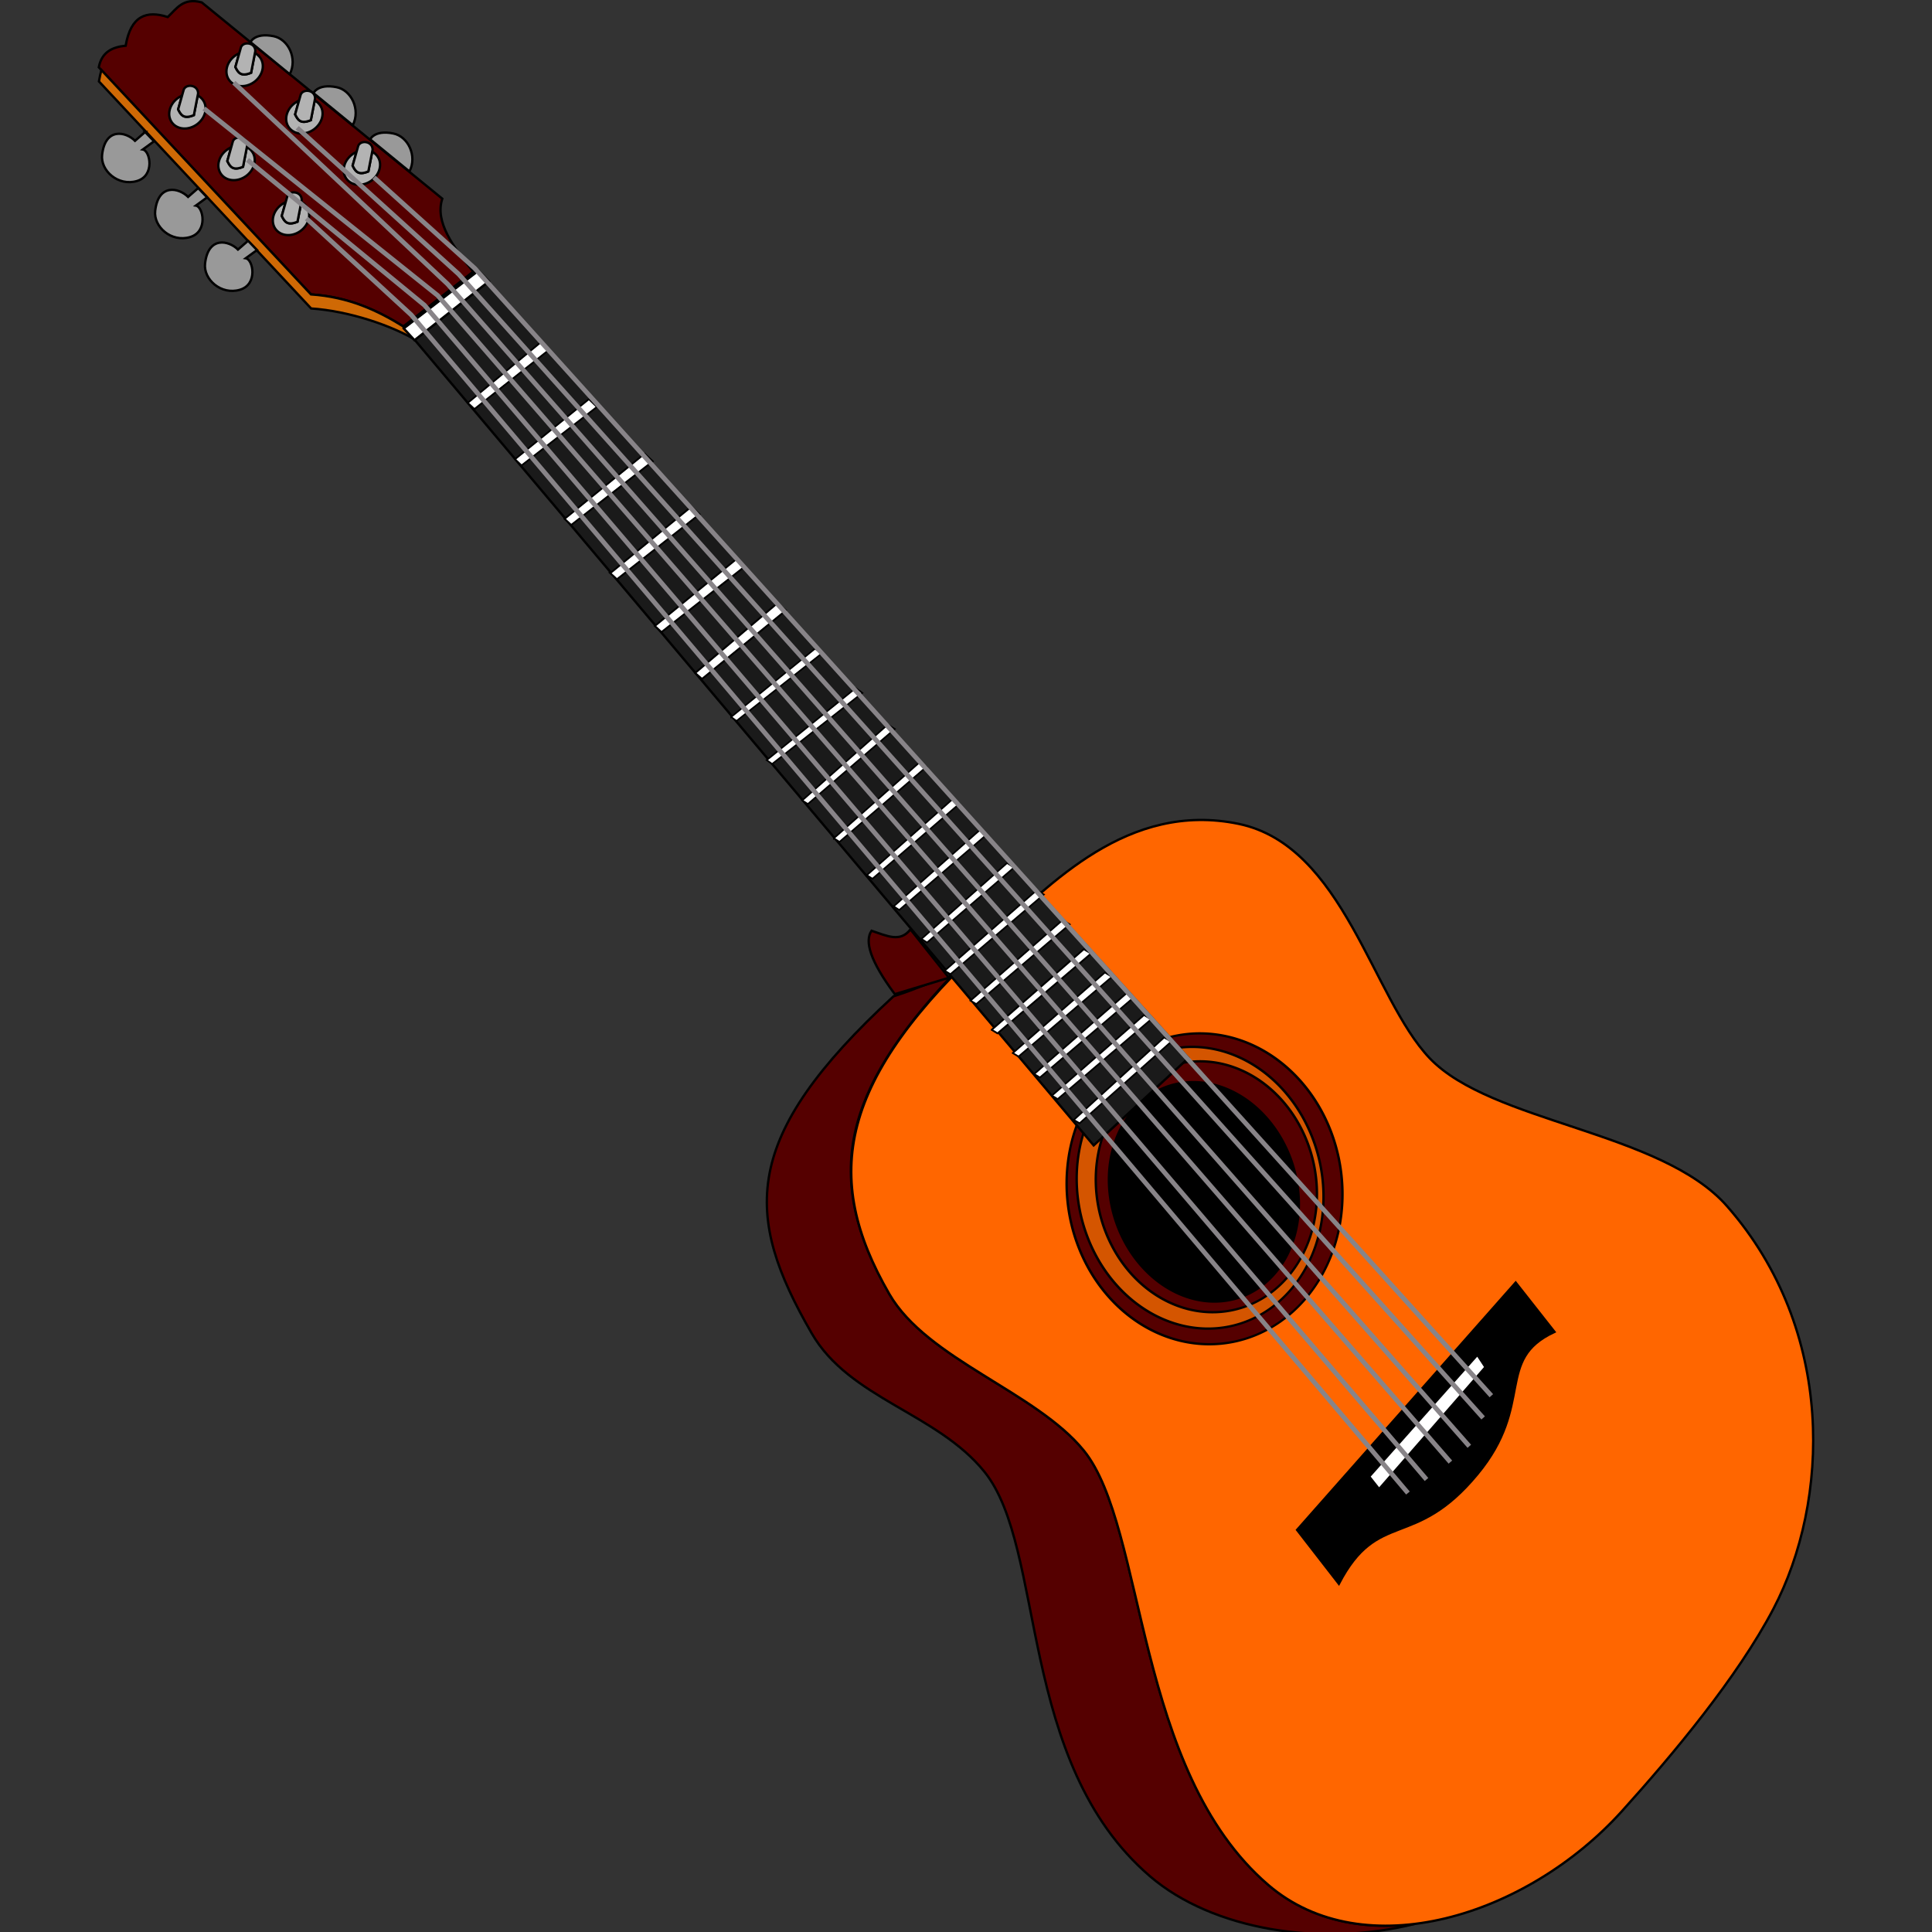 <!--Created with Inkscape (http://www.inkscape.org/)--><svg xmlns:dc="http://purl.org/dc/elements/1.1/" xmlns:cc="http://creativecommons.org/ns#" xmlns:rdf="http://www.w3.org/1999/02/22-rdf-syntax-ns#" xmlns="http://www.w3.org/2000/svg" xmlns:sodipodi="http://sodipodi.sourceforge.net/DTD/sodipodi-0.dtd" xmlns:inkscape="http://www.inkscape.org/namespaces/inkscape" height="120" width="120" sodipodi:version="0.32" inkscape:version="0.91 r13725" sodipodi:docname="guitar.svg" inkscape:output_extension="org.inkscape.output.svg.inkscape" version="1.0" inkscape:export-filename="C:\joanna\Gfx\drawings_vector\culture_art\my_musical_instruments\papapishu_guitar_01a.png" inkscape:export-xdpi="18.203794" inkscape:export-ydpi="18.203794"><rect width="100%" height="100%" fill="#333333" stroke="none"/><sodipodi:namedview pagecolor="#ffffff" bordercolor="#666666" borderopacity="1.0" inkscape:pageopacity="0.0" inkscape:pageshadow="2" inkscape:cx="65.69073" inkscape:cy="53.567158" inkscape:zoom="4.2983252" inkscape:document-units="px" inkscape:current-layer="layer3" showgrid="false" inkscape:window-width="1280" inkscape:window-height="706" inkscape:window-x="7" inkscape:window-y="0" fit-margin-top="0" fit-margin-left="0" fit-margin-right="0" fit-margin-bottom="0" inkscape:window-maximized="0"/><g inkscape:groupmode="layer" inkscape:label="naj"><path sodipodi:nodetypes="cssscssscc" d="M328.727 550.271c-88.234 10.157-106.426 37.83-112.54 95.354-3.405 32.045 23.067 58.659 24.688 90.844 2.113 41.97-61.652 107.79-44.406 180.656 8.037 33.96 40.81 67.148 79.125 82.656-20.264-11.262-35.432-28.15-40.625-50.093-17.246-72.867 47.52-153.498 45.406-195.47-1.62-32.184-31.062-70.61-27.656-102.655 6.113-57.525 35.606-81.247 100.944-93.707-11.938-4.387-12.705-3.57-24.936-7.585z" style="fill:#500;fill-opacity:1;fill-rule:evenodd;stroke:#000;stroke-width:1;stroke-linecap:butt;stroke-linejoin:miter;stroke-miterlimit:4;stroke-opacity:1;stroke-dasharray:none" inkscape:connector-curvature="0" transform="matrix(.118 -.086 .086 .118 -30.618 25.222)"/><path sodipodi:nodetypes="csssssssss" d="M377.113 554.81c-88.234 10.157-118.275 39.222-124.388 96.746-3.406 32.046 26.021 70.485 27.642 102.67 2.113 41.97-62.657 122.6-45.412 195.467 12.318 52.047 80.756 75.67 140.183 63.18 31.382-6.594 73.11-17.003 102.67-31.59 46.192-22.793 91.247-79.863 84.9-150.055-3.838-42.435-60.187-87.673-65.156-125.375-4.617-35.031 23.622-94.597-6.91-128.337-32.244-35.631-79.984-26.567-113.53-22.706z" style="fill:#f60;fill-opacity:1;fill-rule:evenodd;stroke:#000;stroke-width:1;stroke-linecap:butt;stroke-linejoin:miter;stroke-miterlimit:4;stroke-opacity:1;stroke-dasharray:none" inkscape:connector-curvature="0" transform="matrix(.118 -.086 .086 .118 -30.618 25.222)"/><path sodipodi:nodetypes="ccccccccc" d="M328.088 197.238c-4.92-12.15-11.424-23.903-23.734-34.205L288.3 31.798c4.886-4.571 9.773-3.526 14.66-.698 9.273-9.039 16.08-6.975 21.64.698 5.118-.64 10.237-2.94 15.356 3.49l33.507 127.745c-8.535 6.156-8.256 19.363-7.678 32.809l-37.696 1.396z" style="fill:#500;fill-opacity:1;fill-rule:evenodd;stroke:#000;stroke-width:1;stroke-linecap:butt;stroke-linejoin:miter;stroke-miterlimit:4;stroke-opacity:1;stroke-dasharray:none" inkscape:connector-curvature="0" transform="matrix(.118 -.086 .086 .118 -30.618 25.222)"/><path sodipodi:nodetypes="ccccccc" d="M288.5 33.375c-1.04.82-2.194 1.915-3.688 3.313l16.063 131.218c12.31 10.302 23.704 26.257 28.625 38.406l-1.406-9.062c-4.921-12.15-11.441-23.917-23.75-34.219L288.5 33.375z" style="fill:#cf6905;fill-opacity:1;fill-rule:evenodd;stroke:#000;stroke-width:1;stroke-linecap:butt;stroke-linejoin:miter;stroke-miterlimit:4;stroke-opacity:1;stroke-dasharray:none" inkscape:connector-curvature="0" transform="matrix(.118 -.086 .086 .118 -30.618 25.222)"/><path sodipodi:nodetypes="ccccc" d="m352.433 557.772-22.706-7.898c-.165-17.608 2.802-25.816 7.898-27.642 4.165 5.93 6.917 11.218 13.7 9.294l1.108 26.246z" style="fill:#500;fill-opacity:1;fill-rule:evenodd;stroke:#000;stroke-width:1;stroke-linecap:butt;stroke-linejoin:miter;stroke-miterlimit:4;stroke-opacity:1;stroke-dasharray:none" inkscape:connector-curvature="0" transform="matrix(.118 -.086 .086 .118 -30.618 25.222)"/><path sodipodi:nodetypes="ccsccc" d="m333.796 834.828.867 28.978c32.306-16.08 34.165 7.438 75.028-2.962 37.449-9.531 34.475-35.084 62.194-29.616l-.987-26.655-137.102 30.255z" style="fill:#000;fill-opacity:1;fill-rule:evenodd;stroke:#000;stroke-width:1;stroke-linecap:butt;stroke-linejoin:miter;stroke-miterlimit:4;stroke-opacity:1;stroke-dasharray:none" inkscape:connector-curvature="0" transform="matrix(.118 -.086 .086 .118 -30.618 25.222)"/><path d="m371.945 834.546.26 6.8 67.13-15.282.303-6.275-67.693 14.757z" style="fill:#fff;fill-opacity:1;fill-rule:evenodd;stroke:#000;stroke-width:1;stroke-linecap:butt;stroke-linejoin:miter;stroke-miterlimit:4;stroke-opacity:1;stroke-dasharray:none" inkscape:connector-curvature="0" transform="matrix(.118 -.086 .086 .118 -30.618 25.222)"/><path sodipodi:type="arc" style="fill:#500;fill-opacity:1;stroke:#000;stroke-width:.715;stroke-miterlimit:4;stroke-opacity:1;stroke-dasharray:none" sodipodi:cx="388.81967" sodipodi:cy="697.922" sodipodi:rx="39.789444" sodipodi:ry="50.085838" d="M428.61 697.922a39.79 50.086 0 0 1-39.79 50.086 39.79 50.086 0 0 1-39.79-50.086 39.79 50.086 0 0 1 39.79-50.086 39.79 50.086 0 0 1 39.79 50.086z" transform="matrix(.197 -.09 .069 .179 -49.937 -16.095)"/><path transform="matrix(.175 -.079 .064 .163 -38.17 -9.271)" d="M428.61 697.922a39.79 50.086 0 0 1-39.79 50.086 39.79 50.086 0 0 1-39.79-50.086 39.79 50.086 0 0 1 39.79-50.086 39.79 50.086 0 0 1 39.79 50.086z" sodipodi:ry="50.085838" sodipodi:rx="39.789444" sodipodi:cy="697.922" sodipodi:cx="388.81967" style="fill:#d45500;fill-opacity:1;stroke:#000;stroke-width:.795;stroke-miterlimit:4;stroke-opacity:1;stroke-dasharray:none" sodipodi:type="arc"/><path sodipodi:type="arc" style="fill:#500;fill-opacity:1;stroke:#000;stroke-width:.89;stroke-miterlimit:4;stroke-opacity:1;stroke-dasharray:none" sodipodi:cx="388.81967" sodipodi:cy="697.922" sodipodi:rx="39.789444" sodipodi:ry="50.085838" d="M428.61 697.922a39.79 50.086 0 0 1-39.79 50.086 39.79 50.086 0 0 1-39.79-50.086 39.79 50.086 0 0 1 39.79-50.086 39.79 50.086 0 0 1 39.79 50.086z" transform="matrix(.157 -.071 .057 .145 -25.897 .12)"/><path sodipodi:nodetypes="ccccc" d="m360.2 651.675 54.448-6.294-47.468-448.84-39.092.697L360.2 651.675z" style="fill:#1a1a1a;fill-opacity:1;fill-rule:evenodd;stroke:#000;stroke-width:1;stroke-linecap:butt;stroke-linejoin:miter;stroke-miterlimit:4;stroke-opacity:1;stroke-dasharray:none" inkscape:connector-curvature="0" transform="matrix(.118 -.086 .086 .118 -30.618 25.222)"/><path transform="matrix(.133 -.058 .052 .128 -13.229 7.245)" d="M428.61 697.922a39.79 50.086 0 0 1-39.79 50.086 39.79 50.086 0 0 1-39.79-50.086 39.79 50.086 0 0 1 39.79-50.086 39.79 50.086 0 0 1 39.79 50.086z" sodipodi:ry="50.085838" sodipodi:rx="39.789444" sodipodi:cy="697.922" sodipodi:cx="388.81967" style="fill:#000;fill-opacity:1;stroke:#000;stroke-width:1.029;stroke-miterlimit:4;stroke-opacity:1;stroke-dasharray:none" sodipodi:type="arc"/><g style="fill:#b3b3b3;fill-opacity:1"><path style="fill:#b3b3b3;fill-opacity:1;stroke:#000;stroke-width:1;stroke-miterlimit:4;stroke-opacity:1;stroke-dasharray:none" d="M307.75 62.188c-4.496 0-8.125 3.091-8.125 6.906 0 3.814 3.63 6.906 8.125 6.906 4.496 0 8.156-3.092 8.156-6.906a5.988 5.988 0 0 0-.687-2.813L309 72.062c-4.748-1.116-4.358-3.505-3.969-5.906l4.75-3.75a9.672 9.672 0 0 0-2.031-.218z" inkscape:connector-curvature="0" transform="matrix(.118 -.086 .086 .118 -30.618 25.222)"/><path style="fill:#b3b3b3;fill-opacity:1;fill-rule:evenodd;stroke:#000;stroke-width:1px;stroke-linecap:butt;stroke-linejoin:miter;stroke-opacity:1" d="M305.047 66.143c-.39 2.4-.8 4.807 3.949 5.923l6.91-6.417c2.147-2.938-1.554-6.362-3.949-4.936l-6.91 5.43z" sodipodi:nodetypes="ccccc" inkscape:connector-curvature="0" transform="matrix(.118 -.086 .086 .118 -30.618 25.222)"/></g><g style="fill:#b3b3b3;fill-opacity:1"><path d="M307.75 62.188c-4.496 0-8.125 3.091-8.125 6.906 0 3.814 3.63 6.906 8.125 6.906 4.496 0 8.156-3.092 8.156-6.906a5.988 5.988 0 0 0-.687-2.813L309 72.062c-4.748-1.116-4.358-3.505-3.969-5.906l4.75-3.75a9.672 9.672 0 0 0-2.031-.218z" style="fill:#b3b3b3;fill-opacity:1;stroke:#000;stroke-width:1;stroke-miterlimit:4;stroke-opacity:1;stroke-dasharray:none" inkscape:connector-curvature="0" transform="matrix(.118 -.086 .086 .118 -27.564 28.43)"/><path sodipodi:nodetypes="ccccc" d="M305.047 66.143c-.39 2.4-.8 4.807 3.949 5.923l6.91-6.417c2.147-2.938-1.554-6.362-3.949-4.936l-6.91 5.43z" style="fill:#b3b3b3;fill-opacity:1;fill-rule:evenodd;stroke:#000;stroke-width:1px;stroke-linecap:butt;stroke-linejoin:miter;stroke-opacity:1" inkscape:connector-curvature="0" transform="matrix(.118 -.086 .086 .118 -27.564 28.43)"/></g><g style="fill:#b3b3b3;fill-opacity:1"><path style="fill:#b3b3b3;fill-opacity:1;stroke:#000;stroke-width:1;stroke-miterlimit:4;stroke-opacity:1;stroke-dasharray:none" d="M307.75 62.188c-4.496 0-8.125 3.091-8.125 6.906 0 3.814 3.63 6.906 8.125 6.906 4.496 0 8.156-3.092 8.156-6.906a5.988 5.988 0 0 0-.687-2.813L309 72.062c-4.748-1.116-4.358-3.505-3.969-5.906l4.75-3.75a9.672 9.672 0 0 0-2.031-.218z" inkscape:connector-curvature="0" transform="matrix(.118 -.086 .086 .118 -24.182 31.842)"/><path style="fill:#b3b3b3;fill-opacity:1;fill-rule:evenodd;stroke:#000;stroke-width:1px;stroke-linecap:butt;stroke-linejoin:miter;stroke-opacity:1" d="M305.047 66.143c-.39 2.4-.8 4.807 3.949 5.923l6.91-6.417c2.147-2.938-1.554-6.362-3.949-4.936l-6.91 5.43z" sodipodi:nodetypes="ccccc" inkscape:connector-curvature="0" transform="matrix(.118 -.086 .086 .118 -24.182 31.842)"/></g><g style="fill:#b3b3b3;fill-opacity:1"><path d="M307.75 62.188c-4.496 0-8.125 3.091-8.125 6.906 0 3.814 3.63 6.906 8.125 6.906 4.496 0 8.156-3.092 8.156-6.906a5.988 5.988 0 0 0-.687-2.813L309 72.062c-4.748-1.116-4.358-3.505-3.969-5.906l4.75-3.75a9.672 9.672 0 0 0-2.031-.218z" style="fill:#b3b3b3;fill-opacity:1;stroke:#000;stroke-width:1;stroke-miterlimit:4;stroke-opacity:1;stroke-dasharray:none" inkscape:connector-curvature="0" transform="matrix(.118 -.086 .086 .118 -19.78 28.717)"/><path sodipodi:nodetypes="ccccc" d="M305.047 66.143c-.39 2.4-.8 4.807 3.949 5.923l6.91-6.417c2.147-2.938-1.554-6.362-3.949-4.936l-6.91 5.43z" style="fill:#b3b3b3;fill-opacity:1;fill-rule:evenodd;stroke:#000;stroke-width:1px;stroke-linecap:butt;stroke-linejoin:miter;stroke-opacity:1" inkscape:connector-curvature="0" transform="matrix(.118 -.086 .086 .118 -19.78 28.717)"/></g><g style="fill:#b3b3b3;fill-opacity:1"><path style="fill:#b3b3b3;fill-opacity:1;stroke:#000;stroke-width:1;stroke-miterlimit:4;stroke-opacity:1;stroke-dasharray:none" d="M307.75 62.188c-4.496 0-8.125 3.091-8.125 6.906 0 3.814 3.63 6.906 8.125 6.906 4.496 0 8.156-3.092 8.156-6.906a5.988 5.988 0 0 0-.687-2.813L309 72.062c-4.748-1.116-4.358-3.505-3.969-5.906l4.75-3.75a9.672 9.672 0 0 0-2.031-.218z" inkscape:connector-curvature="0" transform="matrix(.118 -.086 .086 .118 -23.352 25.533)"/><path style="fill:#b3b3b3;fill-opacity:1;fill-rule:evenodd;stroke:#000;stroke-width:1px;stroke-linecap:butt;stroke-linejoin:miter;stroke-opacity:1" d="M305.047 66.143c-.39 2.4-.8 4.807 3.949 5.923l6.91-6.417c2.147-2.938-1.554-6.362-3.949-4.936l-6.91 5.43z" sodipodi:nodetypes="ccccc" inkscape:connector-curvature="0" transform="matrix(.118 -.086 .086 .118 -23.352 25.533)"/></g><g style="fill:#b3b3b3;fill-opacity:1"><path d="M307.75 62.188c-4.496 0-8.125 3.091-8.125 6.906 0 3.814 3.63 6.906 8.125 6.906 4.496 0 8.156-3.092 8.156-6.906a5.988 5.988 0 0 0-.687-2.813L309 72.062c-4.748-1.116-4.358-3.505-3.969-5.906l4.75-3.75a9.672 9.672 0 0 0-2.031-.218z" style="fill:#b3b3b3;fill-opacity:1;stroke:#000;stroke-width:1;stroke-miterlimit:4;stroke-opacity:1;stroke-dasharray:none" inkscape:connector-curvature="0" transform="scale(.146) rotate(-36.126 144.884 361.46)"/><path sodipodi:nodetypes="ccccc" d="M305.047 66.143c-.39 2.4-.8 4.807 3.949 5.923l6.91-6.417c2.147-2.938-1.554-6.362-3.949-4.936l-6.91 5.43z" style="fill:#b3b3b3;fill-opacity:1;fill-rule:evenodd;stroke:#000;stroke-width:1px;stroke-linecap:butt;stroke-linejoin:miter;stroke-opacity:1" inkscape:connector-curvature="0" transform="scale(.146) rotate(-36.126 144.884 361.46)"/></g><path sodipodi:nodetypes="ccssccc" d="m288.018 65.65-5.677.493c-.843-5.417-6.79-12.172-14.808-3.455-4.6 5-2.48 14.966 5.43 17.77 7.591 2.69 12.1-7.15 9.872-9.38h5.923l-.74-5.429z" style="fill:#999;fill-opacity:1;fill-rule:evenodd;stroke:#000;stroke-width:1px;stroke-linecap:butt;stroke-linejoin:miter;stroke-opacity:1" inkscape:connector-curvature="0" transform="matrix(.118 -.086 .086 .118 -30.618 25.222)"/><path style="fill:#999;fill-opacity:1;fill-rule:evenodd;stroke:#000;stroke-width:1px;stroke-linecap:butt;stroke-linejoin:miter;stroke-opacity:1" d="m292.213 98.227-5.676.494c-.843-5.417-6.79-12.172-14.808-3.456-4.6 5-2.48 14.967 5.43 17.77 7.591 2.69 12.1-7.15 9.871-9.378h5.924l-.74-5.43z" sodipodi:nodetypes="ccssccc" inkscape:connector-curvature="0" transform="matrix(.118 -.086 .086 .118 -30.618 25.222)"/><path sodipodi:nodetypes="ccssccc" d="m296.162 128.83-5.676.494c-.843-5.417-6.79-12.172-14.809-3.455-4.6 5-2.48 14.966 5.43 17.77 7.592 2.69 12.101-7.15 9.872-9.379h5.923l-.74-5.43z" style="fill:#999;fill-opacity:1;fill-rule:evenodd;stroke:#000;stroke-width:1px;stroke-linecap:butt;stroke-linejoin:miter;stroke-opacity:1" inkscape:connector-curvature="0" transform="matrix(.118 -.086 .086 .118 -30.618 25.222)"/><path d="M348.781 60.719c-.727-.008-1.393.145-2.031.375l5.469 20.937c6.7-3.438 8.272-12.446 3.969-17.125-2.757-2.996-5.263-4.165-7.407-4.187z" style="fill:#999;fill-opacity:1;fill-rule:evenodd;stroke:#000;stroke-width:1px;stroke-linecap:butt;stroke-linejoin:miter;stroke-opacity:1" inkscape:connector-curvature="0" transform="matrix(.118 -.086 .086 .118 -30.618 25.222)"/><path style="fill:#999;fill-opacity:1;fill-rule:evenodd;stroke:#000;stroke-width:1px;stroke-linecap:butt;stroke-linejoin:miter;stroke-opacity:1" d="M357.666 94.037c-.727-.008-1.393.146-2.031.375l5.469 20.937c6.7-3.438 8.272-12.446 3.968-17.125-2.756-2.996-5.262-4.164-7.406-4.187z" inkscape:connector-curvature="0" transform="matrix(.118 -.086 .086 .118 -30.618 25.222)"/><path d="M365.564 124.147c-.728-.008-1.394.145-2.031.375L369 145.459c6.701-3.438 8.273-12.446 3.969-17.125-2.756-2.996-5.263-4.164-7.406-4.187z" style="fill:#999;fill-opacity:1;fill-rule:evenodd;stroke:#000;stroke-width:1px;stroke-linecap:butt;stroke-linejoin:miter;stroke-opacity:1" inkscape:connector-curvature="0" transform="matrix(.118 -.086 .086 .118 -30.618 25.222)"/><path sodipodi:nodetypes="ccccc" style="fill:#fff;fill-opacity:1;fill-rule:evenodd;stroke:#000;stroke-width:1;stroke-linecap:butt;stroke-linejoin:miter;stroke-miterlimit:4;stroke-opacity:1;stroke-dasharray:none" d="m327.702 197.95.756 6.764 40.331-1.611-.906-6.275-40.18 1.122z" inkscape:connector-curvature="0" transform="matrix(.118 -.086 .086 .118 -30.618 25.222)"/><path d="m331.088 239.602.714 3.786 40.572-1.662-.855-4.678-40.431 2.554z" style="fill:#fff;fill-opacity:1;fill-rule:evenodd;stroke:#000;stroke-width:.752;stroke-linecap:butt;stroke-linejoin:miter;stroke-miterlimit:4;stroke-opacity:1;stroke-dasharray:none" sodipodi:nodetypes="ccccc" inkscape:connector-curvature="0" transform="matrix(.118 -.086 .086 .118 -30.618 25.222)"/><path sodipodi:nodetypes="ccccc" style="fill:#fff;fill-opacity:1;fill-rule:evenodd;stroke:#000;stroke-width:.752;stroke-linecap:butt;stroke-linejoin:miter;stroke-miterlimit:4;stroke-opacity:1;stroke-dasharray:none" d="m333.19 270.8.674 3.793 40.587-1.239-.806-4.687-40.455 2.133z" inkscape:connector-curvature="0" transform="matrix(.118 -.086 .086 .118 -30.618 25.222)"/><path d="m335.296 303.73.737 3.768 43.993-1.462-.88-4.656-43.85 2.35z" style="fill:#fff;fill-opacity:1;fill-rule:evenodd;stroke:#000;stroke-width:.78;stroke-linecap:butt;stroke-linejoin:miter;stroke-miterlimit:4;stroke-opacity:1;stroke-dasharray:none" sodipodi:nodetypes="ccccc" inkscape:connector-curvature="0" transform="matrix(.118 -.086 .086 .118 -30.618 25.222)"/><path sodipodi:nodetypes="ccccc" style="fill:#fff;fill-opacity:1;fill-rule:evenodd;stroke:#000;stroke-width:.786;stroke-linecap:butt;stroke-linejoin:miter;stroke-miterlimit:4;stroke-opacity:1;stroke-dasharray:none" d="m337.39 333.852.763 3.76 44.669-1.665-.912-4.647-44.52 2.552z" inkscape:connector-curvature="0" transform="matrix(.118 -.086 .086 .118 -30.618 25.222)"/><path d="m339.485 363.17.762 3.76 44.669-1.665-.911-4.647-44.52 2.552z" style="fill:#fff;fill-opacity:1;fill-rule:evenodd;stroke:#000;stroke-width:.786;stroke-linecap:butt;stroke-linejoin:miter;stroke-miterlimit:4;stroke-opacity:1;stroke-dasharray:none" sodipodi:nodetypes="ccccc" inkscape:connector-curvature="0" transform="matrix(.118 -.086 .086 .118 -30.618 25.222)"/><path sodipodi:nodetypes="ccccc" style="fill:#fff;fill-opacity:1;fill-rule:evenodd;stroke:#000;stroke-width:.797;stroke-linecap:butt;stroke-linejoin:miter;stroke-miterlimit:4;stroke-opacity:1;stroke-dasharray:none" d="m341.578 389.444.85 3.736 45.995-2.534-1.018-4.618-45.827 3.416z" inkscape:connector-curvature="0" transform="matrix(.118 -.086 .086 .118 -30.618 25.222)"/><path d="m342.915 413.57.852 2.705 46.111-1.834-1.02-3.342-45.943 2.472z" style="fill:#fff;fill-opacity:1;fill-rule:evenodd;stroke:#000;stroke-width:.679;stroke-linecap:butt;stroke-linejoin:miter;stroke-miterlimit:4;stroke-opacity:1;stroke-dasharray:none" sodipodi:nodetypes="ccccc" inkscape:connector-curvature="0" transform="matrix(.118 -.086 .086 .118 -30.618 25.222)"/><path sodipodi:nodetypes="ccccc" style="fill:#fff;fill-opacity:1;fill-rule:evenodd;stroke:#000;stroke-width:.697;stroke-linecap:butt;stroke-linejoin:miter;stroke-miterlimit:4;stroke-opacity:1;stroke-dasharray:none" d="m344.32 437.305.903 2.695 48.834-1.828-1.08-3.33-48.656 2.463z" inkscape:connector-curvature="0" transform="matrix(.118 -.086 .086 .118 -30.618 25.222)"/><path d="m346.436 460.058 1.037 2.654 48.687-4.012-1.247-3.282-48.477 4.64z" style="fill:#fff;fill-opacity:1;fill-rule:evenodd;stroke:#000;stroke-width:.698;stroke-linecap:butt;stroke-linejoin:miter;stroke-miterlimit:4;stroke-opacity:1;stroke-dasharray:none" sodipodi:nodetypes="ccccc" inkscape:connector-curvature="0" transform="matrix(.118 -.086 .086 .118 -30.618 25.222)"/><path sodipodi:nodetypes="ccccc" style="fill:#fff;fill-opacity:1;fill-rule:evenodd;stroke:#000;stroke-width:.698;stroke-linecap:butt;stroke-linejoin:miter;stroke-miterlimit:4;stroke-opacity:1;stroke-dasharray:none" d="m347.832 481 1.037 2.654 48.688-4.013-1.248-3.281-48.477 4.64z" inkscape:connector-curvature="0" transform="matrix(.118 -.086 .086 .118 -30.618 25.222)"/><path d="m349.926 501.941 1.037 2.655 48.688-4.013-1.248-3.281-48.477 4.64z" style="fill:#fff;fill-opacity:1;fill-rule:evenodd;stroke:#000;stroke-width:.698;stroke-linecap:butt;stroke-linejoin:miter;stroke-miterlimit:4;stroke-opacity:1;stroke-dasharray:none" sodipodi:nodetypes="ccccc" inkscape:connector-curvature="0" transform="matrix(.118 -.086 .086 .118 -30.618 25.222)"/><path sodipodi:nodetypes="ccccc" style="fill:#fff;fill-opacity:1;fill-rule:evenodd;stroke:#000;stroke-width:.698;stroke-linecap:butt;stroke-linejoin:miter;stroke-miterlimit:4;stroke-opacity:1;stroke-dasharray:none" d="m351.322 519.393 1.037 2.654 48.688-4.012-1.248-3.282-48.477 4.64z" inkscape:connector-curvature="0" transform="matrix(.118 -.086 .086 .118 -30.618 25.222)"/><path d="m352.718 537.543 1.037 2.654 48.688-4.013-1.248-3.281-48.477 4.64z" style="fill:#fff;fill-opacity:1;fill-rule:evenodd;stroke:#000;stroke-width:.698;stroke-linecap:butt;stroke-linejoin:miter;stroke-miterlimit:4;stroke-opacity:1;stroke-dasharray:none" sodipodi:nodetypes="ccccc" inkscape:connector-curvature="0" transform="matrix(.118 -.086 .086 .118 -30.618 25.222)"/><path sodipodi:nodetypes="ccccc" style="fill:#fff;fill-opacity:1;fill-rule:evenodd;stroke:#000;stroke-width:.72;stroke-linecap:butt;stroke-linejoin:miter;stroke-miterlimit:4;stroke-opacity:1;stroke-dasharray:none" d="m352.73 554.293 1.11 2.646 52.082-4-1.335-3.271-51.857 4.625z" inkscape:connector-curvature="0" transform="matrix(.118 -.086 .086 .118 -30.618 25.222)"/><path d="m354.126 571.046 1.11 2.646 52.082-4-1.335-3.271-51.857 4.625z" style="fill:#fff;fill-opacity:1;fill-rule:evenodd;stroke:#000;stroke-width:.72;stroke-linecap:butt;stroke-linejoin:miter;stroke-miterlimit:4;stroke-opacity:1;stroke-dasharray:none" sodipodi:nodetypes="ccccc" inkscape:connector-curvature="0" transform="matrix(.118 -.086 .086 .118 -30.618 25.222)"/><path sodipodi:nodetypes="ccccc" style="fill:#fff;fill-opacity:1;fill-rule:evenodd;stroke:#000;stroke-width:.72;stroke-linecap:butt;stroke-linejoin:miter;stroke-miterlimit:4;stroke-opacity:1;stroke-dasharray:none" d="m354.126 586.404 1.11 2.645 52.082-4-1.335-3.27-51.857 4.625z" inkscape:connector-curvature="0" transform="matrix(.118 -.086 .086 .118 -30.618 25.222)"/><path d="m354.126 586.404 1.11 2.645 52.082-4-1.335-3.27-51.857 4.625z" style="fill:#fff;fill-opacity:1;fill-rule:evenodd;stroke:#000;stroke-width:.72;stroke-linecap:butt;stroke-linejoin:miter;stroke-miterlimit:4;stroke-opacity:1;stroke-dasharray:none" sodipodi:nodetypes="ccccc" inkscape:connector-curvature="0" transform="matrix(.118 -.086 .086 .118 -30.618 25.222)"/><path sodipodi:nodetypes="ccccc" style="fill:#fff;fill-opacity:1;fill-rule:evenodd;stroke:#000;stroke-width:.72;stroke-linecap:butt;stroke-linejoin:miter;stroke-miterlimit:4;stroke-opacity:1;stroke-dasharray:none" d="m355.522 599.667 1.11 2.646 52.082-4-1.335-3.272-51.857 4.626z" inkscape:connector-curvature="0" transform="matrix(.118 -.086 .086 .118 -30.618 25.222)"/><path d="m357.616 612.232 1.11 2.646 52.082-4-1.335-3.271-51.857 4.625z" style="fill:#fff;fill-opacity:1;fill-rule:evenodd;stroke:#000;stroke-width:.72;stroke-linecap:butt;stroke-linejoin:miter;stroke-miterlimit:4;stroke-opacity:1;stroke-dasharray:none" sodipodi:nodetypes="ccccc" inkscape:connector-curvature="0" transform="matrix(.118 -.086 .086 .118 -30.618 25.222)"/><path sodipodi:nodetypes="ccccc" style="fill:#fff;fill-opacity:1;fill-rule:evenodd;stroke:#000;stroke-width:.72;stroke-linecap:butt;stroke-linejoin:miter;stroke-miterlimit:4;stroke-opacity:1;stroke-dasharray:none" d="m358.314 624.099 1.11 2.646 52.082-4-1.334-3.271-51.858 4.625z" inkscape:connector-curvature="0" transform="matrix(.118 -.086 .086 .118 -30.618 25.222)"/><path d="m359.737 637.92 1.165 2.622 51.987-5.091-1.403-3.243-51.749 5.712z" style="fill:#fff;fill-opacity:1;fill-rule:evenodd;stroke:#000;stroke-width:.72;stroke-linecap:butt;stroke-linejoin:miter;stroke-miterlimit:4;stroke-opacity:1;stroke-dasharray:none" sodipodi:nodetypes="ccccc" inkscape:connector-curvature="0" transform="matrix(.118 -.086 .086 .118 -30.618 25.222)"/><g style="stroke:#888488;stroke-width:2;stroke-miterlimit:4;stroke-opacity:1;stroke-dasharray:none"><path style="fill:none;stroke:#888488;stroke-width:2;stroke-linecap:butt;stroke-linejoin:miter;stroke-miterlimit:4;stroke-opacity:1;stroke-dasharray:none" d="m390.914 849.925-50.26-654.781-24.433-94.238" sodipodi:nodetypes="ccc" inkscape:connector-curvature="0" transform="matrix(.118 -.086 .086 .118 -30.618 25.222)"/><path style="fill:none;stroke:#888488;stroke-width:2;stroke-linecap:butt;stroke-linejoin:miter;stroke-miterlimit:4;stroke-opacity:1;stroke-dasharray:none" d="m381.141 849.925-47.468-654.781-11.867-59.335" sodipodi:nodetypes="ccc" inkscape:connector-curvature="0" transform="matrix(.118 -.086 .086 .118 -30.618 25.222)"/><path d="M434.194 837.36 367.18 195.144l-11.867-56.543" style="fill:none;stroke:#888488;stroke-width:2;stroke-linecap:butt;stroke-linejoin:miter;stroke-miterlimit:4;stroke-opacity:1;stroke-dasharray:none" sodipodi:nodetypes="ccc" inkscape:connector-curvature="0" transform="matrix(.118 -.086 .086 .118 -30.618 25.222)"/><path d="m403.479 849.925-55.845-654.781-33.507-122.859" style="fill:none;stroke:#888488;stroke-width:2;stroke-linecap:butt;stroke-linejoin:miter;stroke-miterlimit:4;stroke-opacity:1;stroke-dasharray:none" sodipodi:nodetypes="ccc" inkscape:connector-curvature="0" transform="matrix(.118 -.086 .086 .118 -30.618 25.222)"/><path sodipodi:nodetypes="ccc" style="fill:none;stroke:#888488;stroke-width:2;stroke-linecap:butt;stroke-linejoin:miter;stroke-miterlimit:4;stroke-opacity:1;stroke-dasharray:none" d="M425.817 842.944 360.199 193.05l-18.847-90.748" inkscape:connector-curvature="0" transform="matrix(.118 -.086 .086 .118 -30.618 25.222)"/><path d="m413.95 849.227-60.033-655.48L330.88 70.89" style="fill:none;stroke:#888488;stroke-width:2;stroke-linecap:butt;stroke-linejoin:miter;stroke-miterlimit:4;stroke-opacity:1;stroke-dasharray:none" sodipodi:nodetypes="ccc" inkscape:connector-curvature="0" transform="matrix(.118 -.086 .086 .118 -30.618 25.222)"/></g></g></svg>